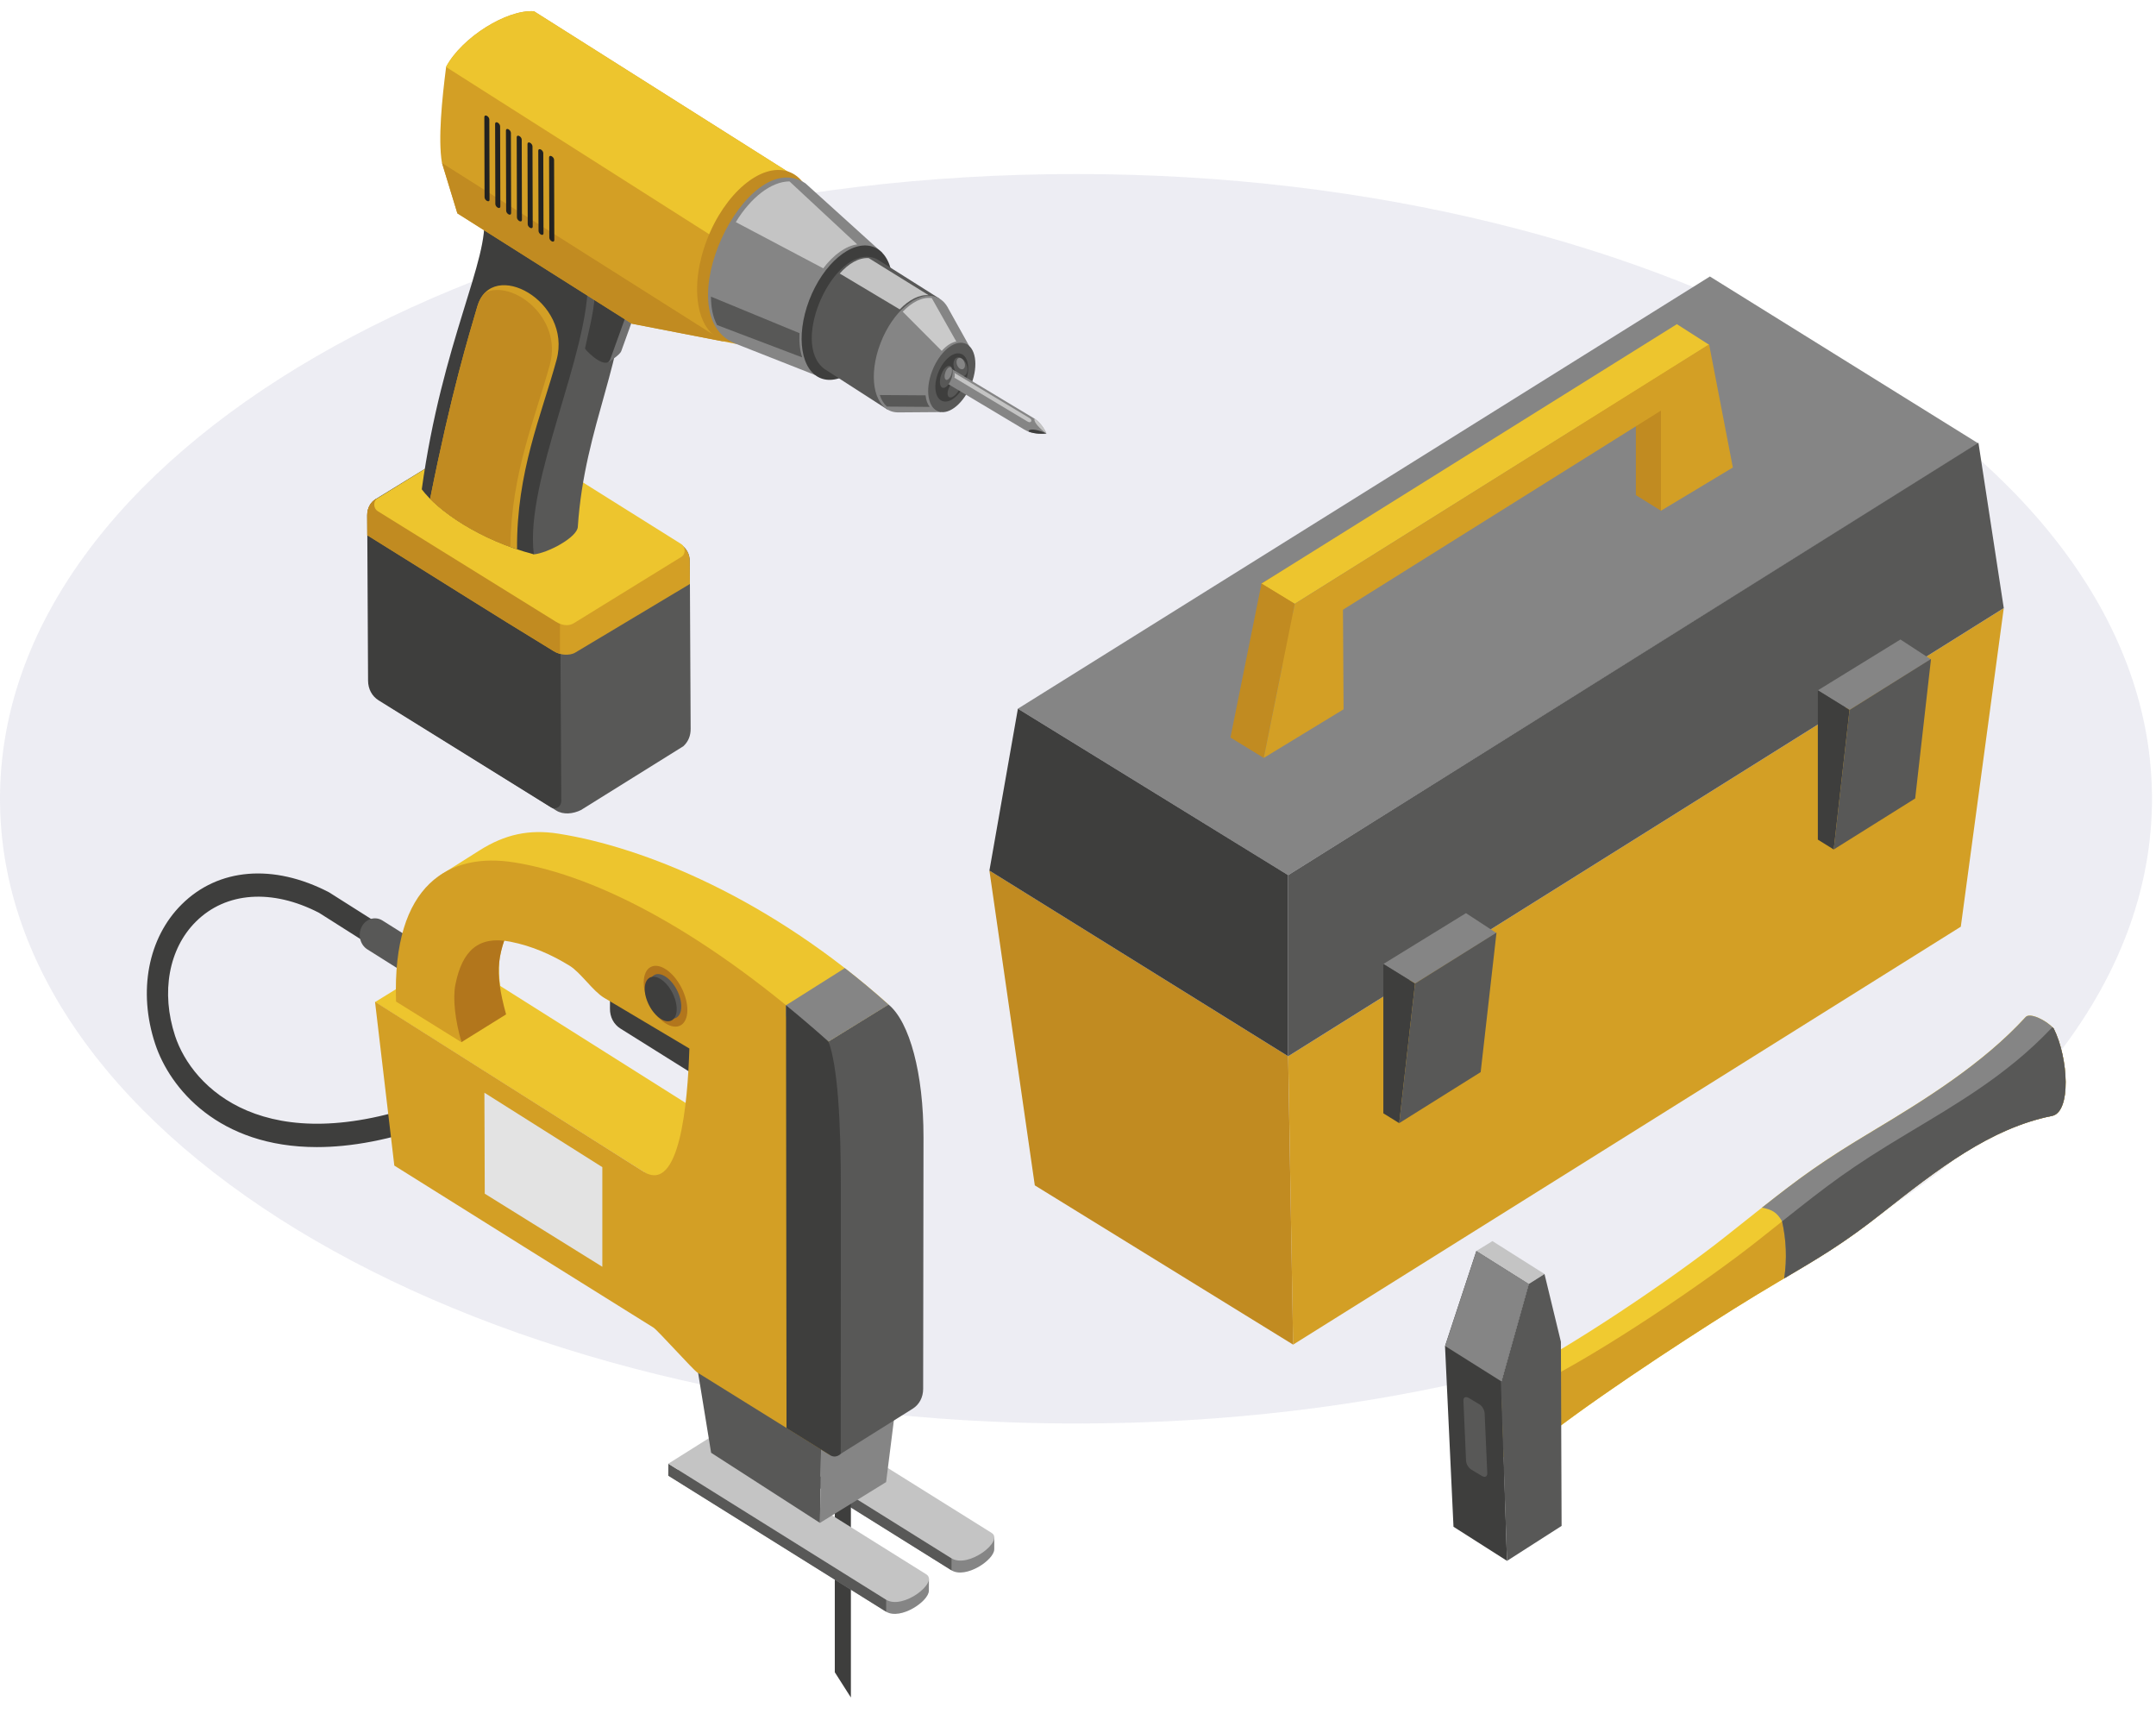 <svg width="56" height="45" viewBox="0 0 56 45" fill="none" xmlns="http://www.w3.org/2000/svg">
<path opacity="0.4" fill-rule="evenodd" clip-rule="evenodd" d="M27.948 4.519C43.38 4.519 55.896 11.783 55.896 20.741C55.896 29.7 43.38 36.965 27.948 36.965C12.516 36.965 0 29.7 0 20.741C0.001 11.783 12.516 4.519 27.948 4.519Z" fill="#D2D2E1"/>
<path fill-rule="evenodd" clip-rule="evenodd" d="M17.749 19.378L15.091 21.034C14.888 21.135 14.631 21.163 14.447 21.047L10.08 18.326L10.054 13.563L16.761 13.674L17.654 14.126C17.817 14.208 17.916 14.376 17.917 14.572L17.939 18.929C17.94 19.109 17.874 19.263 17.749 19.378Z" fill="#585857"/>
<path fill-rule="evenodd" clip-rule="evenodd" d="M14.313 20.965L9.835 18.187C9.662 18.079 9.561 17.892 9.56 17.674L9.538 13.38C9.537 13.199 9.619 13.044 9.762 12.957L11.706 11.764L14.455 16.127C14.522 16.231 14.554 16.34 14.555 16.465L14.579 20.797C14.579 20.868 14.547 20.93 14.491 20.965C14.434 21 14.37 21.001 14.313 20.965Z" fill="#3E3E3D"/>
<path fill-rule="evenodd" clip-rule="evenodd" d="M9.54 13.899L9.538 13.381C9.537 13.2 9.619 13.045 9.762 12.957L17.654 14.13C17.816 14.21 17.915 14.377 17.916 14.572L17.92 15.164L14.947 16.943C14.863 16.994 14.768 17.003 14.678 17L14.678 17L14.665 16.999H14.658L14.649 16.998H14.648L14.639 16.997H14.638L14.62 16.995L14.615 16.994H14.614C14.535 16.982 14.458 16.955 14.383 16.91C12.755 15.919 11.126 14.883 9.54 13.899Z" fill="#D39F25"/>
<path fill-rule="evenodd" clip-rule="evenodd" d="M9.54 13.899L9.538 13.381C9.537 13.2 9.619 13.045 9.762 12.957L14.544 13.668V16.978C14.49 16.962 14.437 16.941 14.384 16.909C12.755 15.919 11.126 14.883 9.54 13.899Z" fill="#C18B21"/>
<path fill-rule="evenodd" clip-rule="evenodd" d="M9.81 12.935L12.823 11.074L17.692 14.126C17.745 14.159 17.777 14.214 17.782 14.281C17.788 14.347 17.765 14.406 17.718 14.448L14.908 16.181C14.761 16.271 14.59 16.238 14.441 16.146L9.812 13.274C9.755 13.239 9.721 13.176 9.721 13.104C9.719 13.032 9.752 12.97 9.81 12.935Z" fill="#EDC52E"/>
<path fill-rule="evenodd" clip-rule="evenodd" d="M12.29 5.155C14.781 8.581 9.925 8.922 13.865 14.396C14.227 14.362 14.991 13.955 15.008 13.683C15.185 11.018 16.284 9.332 16.25 6.986C16.238 6.162 11.552 4.138 12.29 5.155Z" fill="#585857"/>
<path fill-rule="evenodd" clip-rule="evenodd" d="M15.81 9.406C15.879 9.352 16.103 9.209 16.136 9.12L16.667 7.646L15.404 6.952C15.456 7.034 15.484 7.11 15.481 7.178C15.457 7.894 15.565 8.859 15.81 9.406Z" fill="#6F6F6F"/>
<path fill-rule="evenodd" clip-rule="evenodd" d="M15.195 9.052C15.277 9.173 15.751 9.61 15.852 9.326L16.384 7.852L15.476 7.313C15.441 8.105 15.322 8.436 15.195 9.052Z" fill="#3E3E3D"/>
<path fill-rule="evenodd" clip-rule="evenodd" d="M12.566 5.589C12.729 6.701 11.482 8.874 10.955 12.706C11.38 13.272 12.467 14.025 13.866 14.395C13.623 12.488 15.319 9.153 15.269 7.241C15.248 6.417 12.395 4.42 12.566 5.589Z" fill="#3E3E3D"/>
<path fill-rule="evenodd" clip-rule="evenodd" d="M20.538 4.507L13.87 0.292C13.164 0.244 12.002 0.966 11.588 1.734C11.479 2.583 11.376 3.61 11.478 4.223L11.88 5.54L16.413 8.406L19.122 8.931C19.665 7.513 19.994 5.926 20.538 4.507Z" fill="#D39F25"/>
<path fill-rule="evenodd" clip-rule="evenodd" d="M11.481 4.234L11.88 5.541L16.413 8.406L18.813 8.872L11.481 4.234Z" fill="#C18B21"/>
<path fill-rule="evenodd" clip-rule="evenodd" d="M20.538 4.507L13.87 0.292C13.164 0.244 12.002 0.966 11.588 1.734L11.587 1.74L19.113 6.523L20.13 5.699C20.256 5.293 20.39 4.894 20.538 4.507Z" fill="#EDC52E"/>
<path fill-rule="evenodd" clip-rule="evenodd" d="M12.399 7.954C12.18 8.705 11.73 10.155 11.172 12.953C11.627 13.411 12.429 13.929 13.43 14.265C13.414 12.248 14.064 10.783 14.456 9.346C14.871 7.825 12.771 6.681 12.399 7.954Z" fill="#D39F25"/>
<path fill-rule="evenodd" clip-rule="evenodd" d="M12.71 3.103L12.716 5.179C12.717 5.278 12.586 5.204 12.586 5.123L12.58 3.047C12.58 2.947 12.71 3.022 12.71 3.103Z" fill="#222221"/>
<path fill-rule="evenodd" clip-rule="evenodd" d="M12.99 3.278L12.996 5.354C12.996 5.454 12.866 5.379 12.866 5.298L12.86 3.223C12.86 3.122 12.989 3.197 12.99 3.278Z" fill="#222221"/>
<path fill-rule="evenodd" clip-rule="evenodd" d="M13.27 3.452L13.276 5.527C13.276 5.627 13.147 5.552 13.147 5.471L13.141 3.396C13.141 3.296 13.27 3.372 13.27 3.452Z" fill="#222221"/>
<path fill-rule="evenodd" clip-rule="evenodd" d="M13.551 3.627L13.557 5.702C13.557 5.801 13.427 5.727 13.427 5.646L13.421 3.571C13.421 3.471 13.551 3.546 13.551 3.627Z" fill="#222221"/>
<path fill-rule="evenodd" clip-rule="evenodd" d="M13.831 3.802L13.837 5.878C13.837 5.977 13.707 5.903 13.707 5.822L13.701 3.746C13.701 3.646 13.831 3.721 13.831 3.802Z" fill="#222221"/>
<path fill-rule="evenodd" clip-rule="evenodd" d="M14.111 3.977L14.117 6.052C14.117 6.152 13.988 6.077 13.988 5.996L13.981 3.921C13.981 3.821 14.111 3.896 14.111 3.977Z" fill="#222221"/>
<path fill-rule="evenodd" clip-rule="evenodd" d="M14.392 4.152L14.398 6.227C14.398 6.327 14.268 6.252 14.268 6.172L14.262 4.096C14.262 3.996 14.392 4.071 14.392 4.152Z" fill="#222221"/>
<path fill-rule="evenodd" clip-rule="evenodd" d="M18.786 8.841C19.484 9.068 20.427 8.271 20.891 7.059C21.354 5.847 21.163 4.68 20.465 4.452C19.766 4.224 18.823 5.022 18.36 6.233C17.896 7.445 18.087 8.613 18.786 8.841Z" fill="#C18B21"/>
<path fill-rule="evenodd" clip-rule="evenodd" d="M21.172 9.739L22.917 6.566L20.92 4.76C19.38 3.737 17.261 8.206 19.111 8.927L21.172 9.739Z" fill="#858585"/>
<path fill-rule="evenodd" clip-rule="evenodd" d="M21.352 9.834C21.898 10.012 22.634 9.388 22.996 8.441C23.358 7.494 23.209 6.582 22.663 6.404C22.117 6.226 21.38 6.849 21.018 7.796C20.657 8.743 20.806 9.656 21.352 9.834Z" fill="#3E3E3D"/>
<path fill-rule="evenodd" clip-rule="evenodd" d="M24.404 7.755L22.828 6.76C22.82 6.755 22.812 6.75 22.803 6.745L22.801 6.743C22.77 6.724 22.739 6.71 22.706 6.7L22.702 6.699C21.665 6.36 20.502 8.904 21.414 9.581L23.052 10.636L24.404 7.755Z" fill="#585857"/>
<path fill-rule="evenodd" clip-rule="evenodd" d="M23.157 10.683C23.22 10.703 23.285 10.711 23.352 10.708V10.709L24.441 10.701L25.171 8.978L24.643 8.031V8.032C24.565 7.871 24.449 7.755 24.296 7.706C23.823 7.551 23.183 8.092 22.869 8.914C22.553 9.736 22.683 10.527 23.157 10.683Z" fill="#858585"/>
<path fill-rule="evenodd" clip-rule="evenodd" d="M24.383 10.687C24.665 10.78 25.045 10.457 25.232 9.968C25.419 9.479 25.342 9.008 25.06 8.916C24.778 8.823 24.398 9.146 24.211 9.635C24.023 10.124 24.101 10.596 24.383 10.687Z" fill="#585857"/>
<path fill-rule="evenodd" clip-rule="evenodd" d="M24.201 7.74L24.839 8.869C24.713 8.89 24.579 8.977 24.461 9.112L23.447 8.094C23.689 7.842 23.962 7.705 24.201 7.74Z" fill="#CACACA"/>
<path fill-rule="evenodd" clip-rule="evenodd" d="M24.485 10.417C24.681 10.481 24.947 10.258 25.076 9.918C25.207 9.577 25.152 9.25 24.956 9.186C24.761 9.122 24.496 9.346 24.366 9.686C24.236 10.025 24.29 10.354 24.485 10.417Z" fill="#3E3E3D"/>
<path fill-rule="evenodd" clip-rule="evenodd" d="M19.112 5.768L21.383 6.968C21.649 6.616 21.968 6.386 22.264 6.346L20.507 4.711C20.038 4.711 19.502 5.124 19.112 5.768Z" fill="#C4C4C4"/>
<path fill-rule="evenodd" clip-rule="evenodd" d="M22.564 6.702L24.12 7.666C23.881 7.644 23.611 7.784 23.37 8.034L21.811 7.103C22.037 6.849 22.301 6.687 22.564 6.702Z" fill="#C4C4C4"/>
<path fill-rule="evenodd" clip-rule="evenodd" d="M13.256 14.204C13.279 12.281 13.902 10.862 14.282 9.469C14.618 8.239 13.31 7.257 12.6 7.598C12.513 7.685 12.444 7.802 12.399 7.954C12.18 8.705 11.73 10.155 11.172 12.953C11.601 13.384 12.336 13.868 13.256 14.204Z" fill="#C18B21"/>
<path fill-rule="evenodd" clip-rule="evenodd" d="M20.767 8.652C20.753 8.887 20.777 9.102 20.837 9.281L18.626 8.441C18.515 8.233 18.467 7.979 18.467 7.703L20.767 8.652Z" fill="#585857"/>
<path fill-rule="evenodd" clip-rule="evenodd" d="M24.15 10.566L23.038 10.558C22.955 10.486 22.893 10.383 22.851 10.258L24.041 10.266C24.052 10.39 24.089 10.494 24.15 10.566Z" fill="#585857"/>
<path fill-rule="evenodd" clip-rule="evenodd" d="M25.047 9.365C25.131 9.468 25.154 9.623 25.1 9.711C25.045 9.8 24.932 9.788 24.848 9.685C24.764 9.582 24.74 9.427 24.795 9.338C24.85 9.25 24.962 9.262 25.047 9.365Z" fill="#585857"/>
<path fill-rule="evenodd" clip-rule="evenodd" d="M24.749 9.915C24.653 10.018 24.594 10.173 24.617 10.261C24.64 10.35 24.736 10.338 24.831 10.235C24.926 10.133 24.985 9.977 24.962 9.889C24.94 9.8 24.844 9.812 24.749 9.915Z" fill="#585857"/>
<path fill-rule="evenodd" clip-rule="evenodd" d="M24.738 9.59L26.846 10.856C26.973 10.931 27.106 11.088 27.181 11.258C27.062 11.273 26.797 11.274 26.605 11.155L24.626 9.972C24.358 9.812 24.498 9.438 24.738 9.59Z" fill="#858585"/>
<path fill-rule="evenodd" clip-rule="evenodd" d="M24.791 9.685L26.751 10.862C26.823 10.905 26.788 11.007 26.685 10.944L24.788 9.807C24.805 9.791 24.801 9.711 24.791 9.685Z" fill="#C4C4C4"/>
<path fill-rule="evenodd" clip-rule="evenodd" d="M24.447 9.732C24.392 9.889 24.405 10.039 24.478 10.068C24.551 10.097 24.655 9.993 24.711 9.837C24.766 9.681 24.753 9.531 24.68 9.503C24.607 9.473 24.503 9.576 24.447 9.732Z" fill="#585857"/>
<path fill-rule="evenodd" clip-rule="evenodd" d="M27.178 11.257C27.154 11.245 27.13 11.235 27.103 11.223C26.911 11.146 26.739 11.131 26.717 11.191C26.716 11.196 26.716 11.202 26.717 11.208C26.889 11.272 27.08 11.269 27.178 11.257Z" fill="#3E3E3D"/>
<path fill-rule="evenodd" clip-rule="evenodd" d="M27.18 11.253L27.114 11.205C26.948 11.074 26.838 10.926 26.874 10.873C26.938 10.916 27.004 10.98 27.061 11.054L27.061 11.055L27.066 11.061L27.067 11.062L27.07 11.067L27.072 11.069L27.085 11.087L27.087 11.091C27.112 11.126 27.133 11.162 27.15 11.192L27.151 11.195L27.154 11.198L27.155 11.203L27.156 11.203L27.16 11.209L27.16 11.21L27.162 11.214L27.168 11.225L27.17 11.23L27.172 11.233L27.173 11.234L27.176 11.239L27.18 11.253Z" fill="#C4C4C4"/>
<path fill-rule="evenodd" clip-rule="evenodd" d="M24.555 9.668C24.523 9.759 24.53 9.846 24.573 9.863C24.615 9.88 24.676 9.82 24.708 9.729C24.74 9.638 24.732 9.551 24.69 9.534C24.648 9.517 24.587 9.577 24.555 9.668Z" fill="#858585"/>
<path fill-rule="evenodd" clip-rule="evenodd" d="M25.015 9.346C25.065 9.408 25.079 9.501 25.047 9.554C25.013 9.607 24.946 9.601 24.895 9.538C24.844 9.477 24.83 9.383 24.863 9.33C24.896 9.276 24.964 9.283 25.015 9.346Z" fill="#858585"/>
<path fill-rule="evenodd" clip-rule="evenodd" d="M53.3 28.977C51.7 29.297 50.342 30.352 48.876 31.508C47.435 32.645 46.762 32.905 45.027 33.994C43.649 34.859 40.864 36.672 39.53 37.815C38.825 38.258 37.92 36.657 39.048 35.87C40.744 35.031 43.438 33.203 44.799 32.125C46.484 30.791 46.956 30.379 48.658 29.359C49.976 28.569 51.504 27.625 52.614 26.408C52.725 26.287 53.147 26.489 53.343 26.707C53.728 27.477 53.8 28.876 53.3 28.977Z" fill="#F0CA30"/>
<path fill-rule="evenodd" clip-rule="evenodd" d="M53.3 28.977C51.7 29.297 50.342 30.352 48.876 31.508C47.434 32.644 46.762 32.905 45.027 33.994C43.691 34.833 41.034 36.56 39.657 37.707C39.305 37.283 39.198 36.454 39.916 35.953C41.612 35.115 44.306 33.287 45.667 32.209C47.352 30.875 47.824 30.462 49.526 29.443C50.845 28.652 52.132 27.908 53.265 26.718C53.281 26.701 53.296 26.688 53.311 26.674L53.343 26.707C53.728 27.477 53.8 28.877 53.3 28.977Z" fill="#D39F25"/>
<path fill-rule="evenodd" clip-rule="evenodd" d="M37.753 39.646L37.533 34.955L38.348 32.484L39.709 33.341L38.996 35.879L39.143 40.531L37.753 39.646Z" fill="#3E3E3D"/>
<path fill-rule="evenodd" clip-rule="evenodd" d="M38.348 32.484L38.765 32.228L40.115 33.081L39.709 33.34L38.348 32.484Z" fill="#C4C4C4"/>
<path fill-rule="evenodd" clip-rule="evenodd" d="M40.117 33.083L40.543 34.843L40.561 39.624L39.143 40.532L38.985 35.92L39.709 33.341L40.117 33.083Z" fill="#585857"/>
<path fill-rule="evenodd" clip-rule="evenodd" d="M38.998 35.872L37.535 34.952L38.348 32.484L39.709 33.34L38.998 35.872Z" fill="#858585"/>
<path fill-rule="evenodd" clip-rule="evenodd" d="M45.766 31.359C46.02 31.41 46.151 31.474 46.289 31.717C46.396 32.193 46.419 32.684 46.344 33.196C47.231 32.672 47.864 32.306 48.877 31.509C50.342 30.353 51.701 29.298 53.301 28.977C53.8 28.877 53.729 27.477 53.345 26.709C53.148 26.49 52.726 26.288 52.615 26.41C51.505 27.625 49.978 28.57 48.659 29.361C47.333 30.153 46.754 30.579 45.766 31.359Z" fill="#858585"/>
<path fill-rule="evenodd" clip-rule="evenodd" d="M46.288 31.716C46.395 32.193 46.419 32.684 46.343 33.195L46.352 33.19C46.681 32.995 46.975 32.822 47.267 32.641L47.271 32.638L47.413 32.548L47.428 32.539L47.513 32.485L47.599 32.429L47.636 32.405L47.639 32.403L47.645 32.398L47.711 32.355L47.746 32.331L47.749 32.329L47.787 32.304L47.855 32.259L47.863 32.253L47.94 32.2L47.965 32.184L47.979 32.173L48.018 32.146L48.02 32.145L48.058 32.118L48.076 32.105L48.097 32.09L48.099 32.09L48.151 32.052L48.209 32.011L48.307 31.94L48.341 31.915L48.426 31.852L48.427 31.852L48.468 31.82L48.489 31.806L48.492 31.803L48.533 31.772L48.663 31.672L48.716 31.631L48.734 31.617L48.741 31.611L48.78 31.581L48.807 31.56L48.827 31.545L48.874 31.508C50.34 30.352 51.699 29.297 53.299 28.977C53.798 28.877 53.727 27.477 53.343 26.708L53.333 26.698L53.324 26.688L53.313 26.678L53.311 26.676C53.295 26.689 53.28 26.703 53.265 26.719C52.132 27.909 50.845 28.653 49.526 29.444C48.054 30.325 47.502 30.752 46.288 31.716Z" fill="#585857"/>
<path fill-rule="evenodd" clip-rule="evenodd" d="M38.148 36.3L38.424 36.465C38.5 36.51 38.558 36.616 38.562 36.699L38.631 38.259C38.634 38.342 38.569 38.374 38.493 38.328L38.217 38.163C38.141 38.118 38.082 38.013 38.079 37.93L38.011 36.369C38.006 36.286 38.071 36.255 38.148 36.3Z" fill="#585857"/>
<path fill-rule="evenodd" clip-rule="evenodd" d="M33.587 34.917L33.459 27.428L52.046 15.791L50.93 24.064L33.587 34.917Z" fill="#D39F25"/>
<path fill-rule="evenodd" clip-rule="evenodd" d="M25.699 22.606L33.458 27.428L33.588 34.917L26.878 30.781L25.699 22.606Z" fill="#C18B21"/>
<path fill-rule="evenodd" clip-rule="evenodd" d="M26.439 18.403L33.458 22.726L51.386 11.515L44.413 7.18L26.439 18.403Z" fill="#858585"/>
<path fill-rule="evenodd" clip-rule="evenodd" d="M33.458 27.428L25.699 22.607L26.439 18.403L33.458 22.725V27.428Z" fill="#3E3E3D"/>
<path fill-rule="evenodd" clip-rule="evenodd" d="M33.459 27.428L52.046 15.791L51.388 11.498L33.459 22.725V27.428Z" fill="#585857"/>
<path fill-rule="evenodd" clip-rule="evenodd" d="M32.767 17.971L33.58 16.91V15.024L42.49 10.257V12.857L43.142 13.262L43.634 8.67L32.767 15.148V17.971Z" fill="#C18B21"/>
<path fill-rule="evenodd" clip-rule="evenodd" d="M32.766 15.155L33.63 15.681L44.391 8.952L43.555 8.418L32.766 15.155Z" fill="#EDC52E"/>
<path fill-rule="evenodd" clip-rule="evenodd" d="M32.825 19.681L31.96 19.152L32.766 15.155L33.63 15.681L32.825 19.681Z" fill="#C18B21"/>
<path fill-rule="evenodd" clip-rule="evenodd" d="M32.825 19.681L34.898 18.419L34.882 15.833L43.142 10.662V13.262L45.009 12.14L44.392 8.941L33.63 15.68L32.825 19.681Z" fill="#D39F25"/>
<path fill-rule="evenodd" clip-rule="evenodd" d="M35.932 25.032L36.755 25.54L38.869 24.229L38.077 23.712L35.932 25.032Z" fill="#858585"/>
<path fill-rule="evenodd" clip-rule="evenodd" d="M36.343 29.165L35.931 28.91L35.931 25.032L36.754 25.54L36.343 29.165Z" fill="#3E3E3D"/>
<path fill-rule="evenodd" clip-rule="evenodd" d="M36.343 29.165L38.459 27.84L38.87 24.218L36.754 25.54L36.343 29.165Z" fill="#585857"/>
<path fill-rule="evenodd" clip-rule="evenodd" d="M47.217 17.926L48.04 18.435L50.154 17.123L49.362 16.606L47.217 17.926Z" fill="#858585"/>
<path fill-rule="evenodd" clip-rule="evenodd" d="M47.629 22.059L47.217 21.803V17.926L48.04 18.434L47.629 22.059Z" fill="#3E3E3D"/>
<path fill-rule="evenodd" clip-rule="evenodd" d="M47.629 22.059L49.745 20.734L50.156 17.112L48.04 18.435L47.629 22.059Z" fill="#585857"/>
<path d="M8.231 29.787C5.683 29.787 4.413 28.27 4.029 27.103C3.58 25.74 3.845 24.353 4.718 23.486C5.67 22.539 7.101 22.421 8.545 23.17L10.636 24.494C10.768 24.578 10.812 24.763 10.736 24.908C10.659 25.052 10.491 25.1 10.359 25.017L8.288 23.704C7.073 23.075 5.869 23.155 5.088 23.933C4.383 24.633 4.176 25.769 4.547 26.898C4.995 28.26 6.891 30.15 11.154 28.598C11.3 28.545 11.455 28.63 11.504 28.789C11.552 28.947 11.473 29.118 11.329 29.171C10.135 29.608 9.107 29.787 8.231 29.787Z" fill="#3E3E3D"/>
<path d="M11.272 25.675C11.205 25.675 11.137 25.657 11.076 25.618L9.542 24.653C9.353 24.534 9.288 24.27 9.396 24.064C9.505 23.857 9.746 23.785 9.935 23.904L11.469 24.869C11.657 24.987 11.723 25.252 11.614 25.458C11.541 25.597 11.409 25.675 11.272 25.675Z" fill="#585857"/>
<path fill-rule="evenodd" clip-rule="evenodd" d="M19.058 37.241L20.107 36.58L25.614 40.023L25.826 39.919L25.825 40.23C25.826 40.507 25.088 41.002 24.715 40.778L19.058 37.241Z" fill="#858585"/>
<path fill-rule="evenodd" clip-rule="evenodd" d="M19.058 36.934L24.715 40.465V40.777L19.056 37.245L19.058 36.934Z" fill="#585857"/>
<path fill-rule="evenodd" clip-rule="evenodd" d="M19.058 36.934L24.715 40.465C25.15 40.736 26.087 40.013 25.757 39.806L20.107 36.274L19.058 36.934Z" fill="#C4C4C4"/>
<path fill-rule="evenodd" clip-rule="evenodd" d="M21.683 36.627V43.424L22.101 44.08L22.101 36.957L21.683 36.627Z" fill="#3E3E3D"/>
<path fill-rule="evenodd" clip-rule="evenodd" d="M17.359 38.315L18.409 37.654L23.916 41.097L24.128 40.993L24.127 41.305C24.127 41.581 23.391 42.076 23.017 41.852L17.359 38.315Z" fill="#858585"/>
<path fill-rule="evenodd" clip-rule="evenodd" d="M17.359 38.008L23.017 41.54V41.852L17.357 38.32L17.359 38.008Z" fill="#585857"/>
<path fill-rule="evenodd" clip-rule="evenodd" d="M17.359 38.008L23.017 41.54C23.451 41.811 24.389 41.086 24.059 40.881L18.409 37.348L17.359 38.008Z" fill="#C4C4C4"/>
<path fill-rule="evenodd" clip-rule="evenodd" d="M18.351 28.109L16.115 26.709C15.941 26.6 15.841 26.41 15.843 26.191L15.85 25.102L18.351 26.668V28.109Z" fill="#3E3E3D"/>
<path fill-rule="evenodd" clip-rule="evenodd" d="M19.812 29.904L17.811 31.118L9.742 26.021L11.722 24.801L19.812 29.904Z" fill="#EDC52E"/>
<path fill-rule="evenodd" clip-rule="evenodd" d="M21.519 27.046C20.042 26.132 16.388 24.093 14.414 23.709C13.595 23.55 13.166 23.932 12.989 24.821C12.916 25.183 12.982 25.757 13.148 26.322L11.447 25.264C11.416 24.357 11.974 23.322 11.433 22.728L12.455 22.083C13.116 21.665 13.745 21.529 14.503 21.648C16.728 21.999 19.983 23.318 23.079 26.086L21.519 27.046Z" fill="#EDC52E"/>
<path fill-rule="evenodd" clip-rule="evenodd" d="M21.297 39.545L21.331 37.321L18.066 35.243L18.471 37.725L21.297 39.545Z" fill="#585857"/>
<path fill-rule="evenodd" clip-rule="evenodd" d="M23.318 36.086L21.331 37.321L21.297 39.546L23.016 38.486L23.318 36.086Z" fill="#858585"/>
<path fill-rule="evenodd" clip-rule="evenodd" d="M11.989 27.06L13.145 26.341C12.822 25.165 12.922 24.755 13.364 23.768L11.989 23.411C11.691 24.749 11.492 26.046 11.989 27.06Z" fill="#B2761C"/>
<path fill-rule="evenodd" clip-rule="evenodd" d="M10.242 30.267L9.741 26.014C12.066 27.484 14.39 28.954 16.715 30.424C17.653 31.017 17.861 28.665 17.906 27.227L15.689 25.909C15.402 25.738 15.083 25.256 14.797 25.079C14.33 24.792 13.824 24.565 13.254 24.453C12.435 24.294 12.007 24.676 11.829 25.565C11.756 25.927 11.822 26.501 11.988 27.066L10.287 26.008C10.181 22.916 11.701 22.135 13.342 22.392C15.567 22.743 18.422 24.277 21.52 27.045C22.631 28.756 22.126 35.18 21.563 37.786C20.321 37.016 19.353 36.414 18.112 35.64C18.006 35.574 17.079 34.54 16.974 34.475C14.729 33.077 12.486 31.673 10.242 30.267Z" fill="#D39F25"/>
<path fill-rule="evenodd" clip-rule="evenodd" d="M20.416 26.104L21.943 25.14C22.323 25.434 22.702 25.75 23.078 26.087L21.518 27.046C21.226 26.865 20.849 26.64 20.416 26.393V26.104Z" fill="#858585"/>
<path fill-rule="evenodd" clip-rule="evenodd" d="M20.429 37.084L20.416 26.104C20.779 26.401 21.147 26.714 21.519 27.046C22.584 28.686 22.415 34.818 21.904 37.617C21.889 37.7 21.843 37.763 21.773 37.798C21.703 37.833 21.629 37.829 21.562 37.788L20.429 37.084Z" fill="#3E3E3D"/>
<path fill-rule="evenodd" clip-rule="evenodd" d="M21.837 37.752L23.706 36.581C23.878 36.473 23.977 36.285 23.978 36.068L23.987 29.531C23.989 27.881 23.627 26.536 23.079 26.086C22.56 26.406 22.04 26.726 21.52 27.046C21.759 27.695 21.842 29.121 21.84 30.894L21.837 37.752Z" fill="#585857"/>
<path fill-rule="evenodd" clip-rule="evenodd" d="M16.841 26.023C16.648 25.596 16.691 25.18 16.937 25.095C17.183 25.01 17.54 25.289 17.733 25.716C17.926 26.144 17.883 26.559 17.637 26.644C17.39 26.729 17.034 26.451 16.841 26.023Z" fill="#B2761C"/>
<path fill-rule="evenodd" clip-rule="evenodd" d="M16.954 25.985C16.812 25.672 16.844 25.367 17.024 25.305C17.205 25.243 17.466 25.447 17.608 25.761C17.749 26.074 17.717 26.379 17.537 26.44C17.357 26.503 17.096 26.299 16.954 25.985Z" fill="#585857"/>
<path fill-rule="evenodd" clip-rule="evenodd" d="M16.835 26.054C16.693 25.741 16.725 25.436 16.905 25.374C17.086 25.312 17.346 25.516 17.488 25.829C17.63 26.143 17.598 26.448 17.418 26.509C17.237 26.571 16.977 26.367 16.835 26.054Z" fill="#3E3E3D"/>
<path fill-rule="evenodd" clip-rule="evenodd" d="M15.645 32.895L12.591 30.997L12.582 28.375L15.645 30.308V32.895Z" fill="#E3E3E3"/>
</svg>
